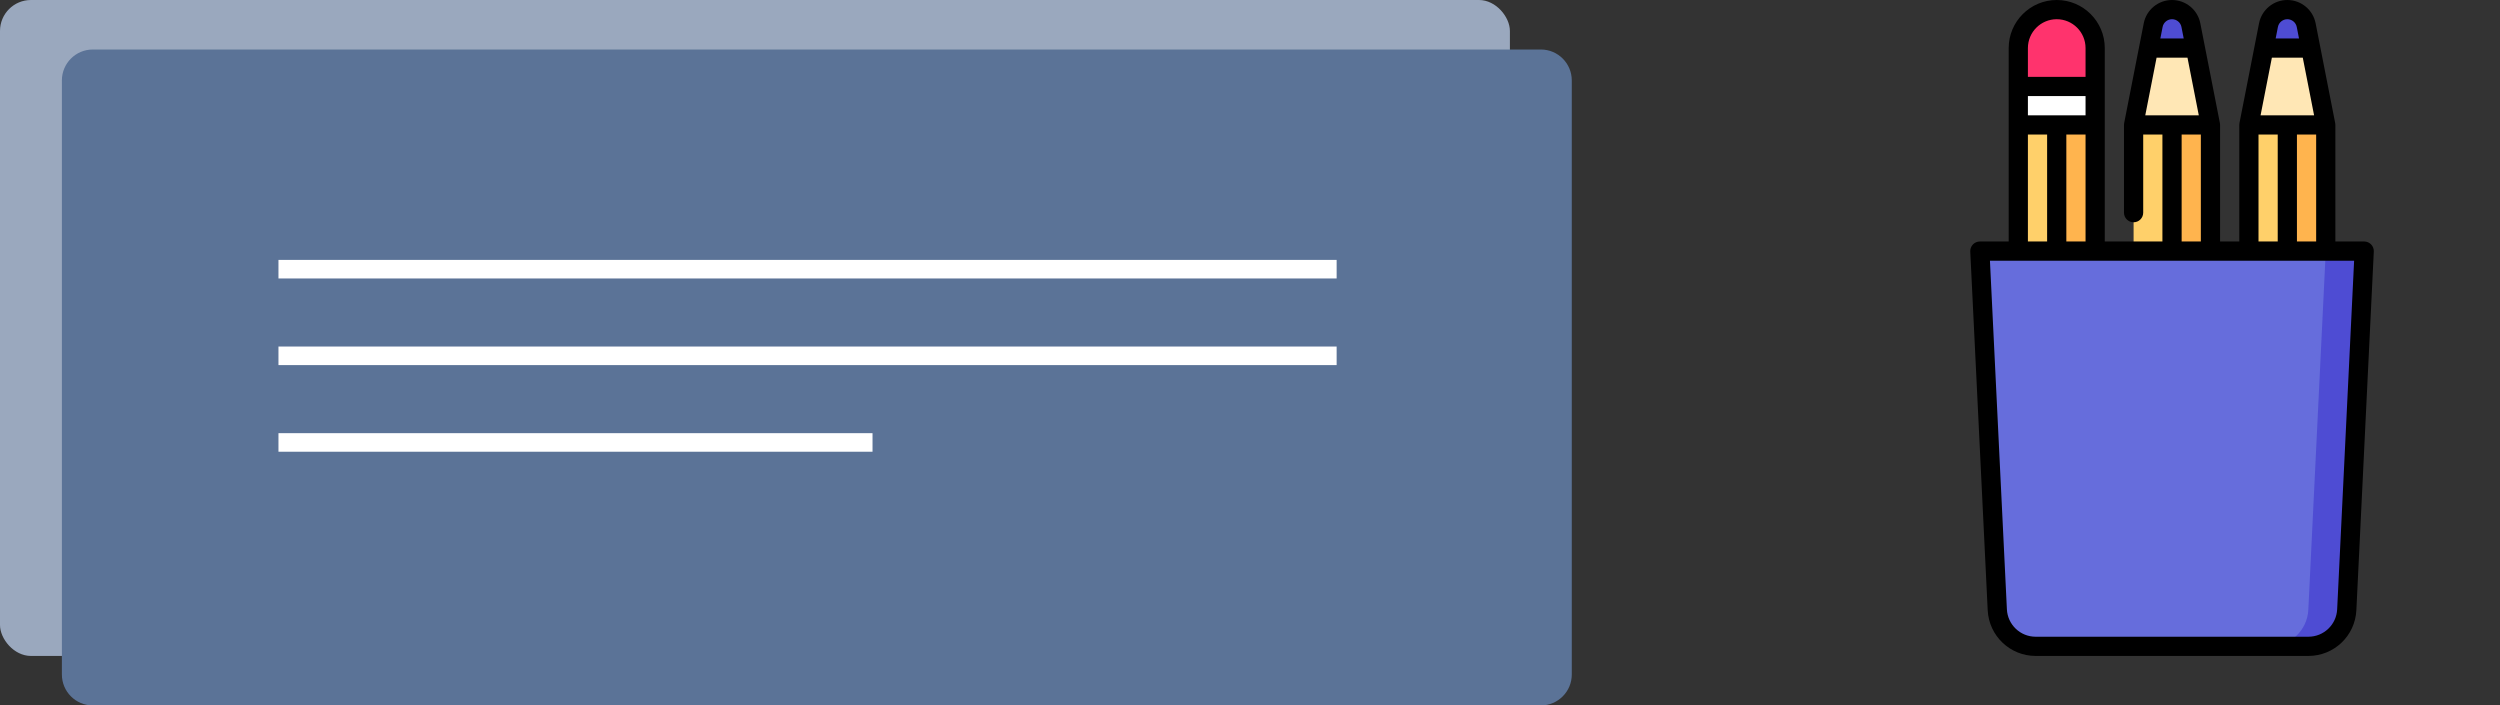 <svg width="404" height="114" viewBox="0 0 404 114" fill="none" xmlns="http://www.w3.org/2000/svg">
<rect x="0" y="0" width="404" height="114" fill="#333333" stroke="none"/>
<rect width="244" height="106" rx="5" fill="#9AA8BE"/>
<path d="M10 13C10 10.239 12.239 8 15 8H249C251.761 8 254 10.239 254 13V109C254 111.761 251.761 114 249 114H15C12.239 114 10 111.761 10 109V13Z" fill="#5B7397"/>
<line x1="45" y1="43.5" x2="216" y2="43.5" stroke="white" stroke-width="3"/>
<line x1="45" y1="57.5" x2="216" y2="57.5" stroke="white" stroke-width="3"/>
<line x1="45" y1="71.5" x2="141" y2="71.5" stroke="white" stroke-width="3"/>
<g clip-path="url(#clip0)">
<path d="M365.859 7.764L366.587 4.057C366.867 2.63 368.124 1.553 369.633 1.553C371.142 1.553 372.399 2.63 372.679 4.057L373.406 7.764L369.633 11.904L365.859 7.764Z" fill="#4E4CD3"/>
<path d="M363.422 20.186L365.859 7.764H373.406L375.844 20.186L369.633 26.396L363.422 20.186Z" fill="#FFE7B5"/>
<path d="M369.633 20.186H375.844V53H369.633H365.492L369.633 20.186Z" fill="#FFB44E"/>
<path d="M363.422 20.186H369.633V53H363.422V20.186Z" fill="#FFD06A"/>
<path d="M347.226 7.764L347.954 4.057C348.234 2.63 349.491 1.553 351 1.553C352.509 1.553 353.766 2.63 354.046 4.057L354.773 7.764L351 11.904L347.226 7.764Z" fill="#4E4CD3"/>
<path d="M344.789 20.186L347.226 7.764H354.774L357.211 20.186L351 26.396L344.789 20.186Z" fill="#FFE7B5"/>
<path d="M351 20.186H357.211V53H351H346.859L351 20.186Z" fill="#FFB44E"/>
<path d="M344.789 20.186H351V53H344.789V20.186Z" fill="#FFD06A"/>
<path d="M326.156 7.764V13.975L332.367 20.186L338.578 13.975V7.764C338.578 4.333 335.797 1.553 332.367 1.553C328.937 1.553 326.156 4.333 326.156 7.764Z" fill="#FF336D"/>
<path d="M326.156 20.186L332.367 26.396L338.578 20.186V13.975H326.156V20.186Z" fill="white"/>
<path d="M332.367 53H338.578V20.186H332.367L328.227 53H332.367Z" fill="#FFB44E"/>
<path d="M326.156 20.186H332.367V53H326.156V20.186Z" fill="#FFD06A"/>
<path d="M375.844 40.578L366.822 104.447H373.033C376.346 104.447 379.075 101.847 379.237 98.538L382.055 40.578H375.844Z" fill="#4E4CD3"/>
<path d="M373.026 98.538L375.844 40.578H319.945L322.763 98.538C322.924 101.847 325.654 104.447 328.967 104.447H366.822C370.135 104.447 372.865 101.847 373.026 98.538Z" fill="#666DDC"/>
<path d="M383.179 39.507C382.886 39.2 382.48 39.025 382.055 39.025H377.396V20.186C377.396 20.085 377.387 19.985 377.367 19.887L374.203 3.758C373.775 1.58 371.853 0 369.633 0C367.412 0 365.491 1.58 365.063 3.758L361.898 19.887C361.879 19.985 361.869 20.085 361.869 20.186V39.025H358.764V20.186C358.764 20.085 358.754 19.985 358.735 19.887L355.57 3.758C355.142 1.58 353.221 0 351 0C348.779 0 346.858 1.58 346.43 3.758L343.265 19.887C343.246 19.985 343.236 20.085 343.236 20.186V34.367C343.236 35.225 343.932 35.92 344.789 35.92C345.647 35.92 346.342 35.225 346.342 34.367V21.738H349.447V39.025H340.131V7.764C340.131 3.483 336.648 0 332.367 0C328.086 0 324.604 3.483 324.604 7.764V39.025H319.945C319.52 39.025 319.114 39.2 318.821 39.507C318.528 39.815 318.374 40.229 318.394 40.654L321.212 98.613C321.414 102.755 324.82 106 328.967 106H373.033C377.18 106 380.586 102.755 380.788 98.613L383.606 40.654C383.626 40.229 383.472 39.815 383.179 39.507ZM371.186 39.025V21.738H374.291V39.025H371.186ZM373.957 18.633H365.309L367.137 9.316H372.128L373.957 18.633ZM369.633 3.105C370.373 3.105 371.013 3.632 371.155 4.356L371.519 6.211H367.747L368.111 4.356C368.253 3.632 368.893 3.105 369.633 3.105ZM364.975 21.738H368.08V39.025H364.975V21.738ZM355.324 18.633H346.676L348.504 9.316H353.496L355.324 18.633ZM351 3.105C351.74 3.105 352.38 3.631 352.522 4.356L352.886 6.211H349.114L349.477 4.356C349.62 3.631 350.26 3.105 351 3.105ZM352.553 21.738H355.658V39.025H352.553V21.738ZM333.92 39.025V21.738H337.025V39.025H333.92ZM337.025 18.633H327.709V15.527H337.025V18.633ZM332.367 3.105C334.936 3.105 337.025 5.195 337.025 7.764V12.422H327.709V7.764C327.709 5.195 329.799 3.105 332.367 3.105ZM327.709 21.738H330.814V39.025H327.709V21.738ZM377.685 98.463C377.565 100.948 375.521 102.895 373.033 102.895H328.967C326.479 102.895 324.435 100.948 324.314 98.463L321.575 42.131H380.425L377.685 98.463Z" fill="black"/>
</g>
<defs>
<clipPath id="clip0">
<rect width="106" height="106" fill="white" transform="translate(298)"/>
</clipPath>
</defs>
</svg>

